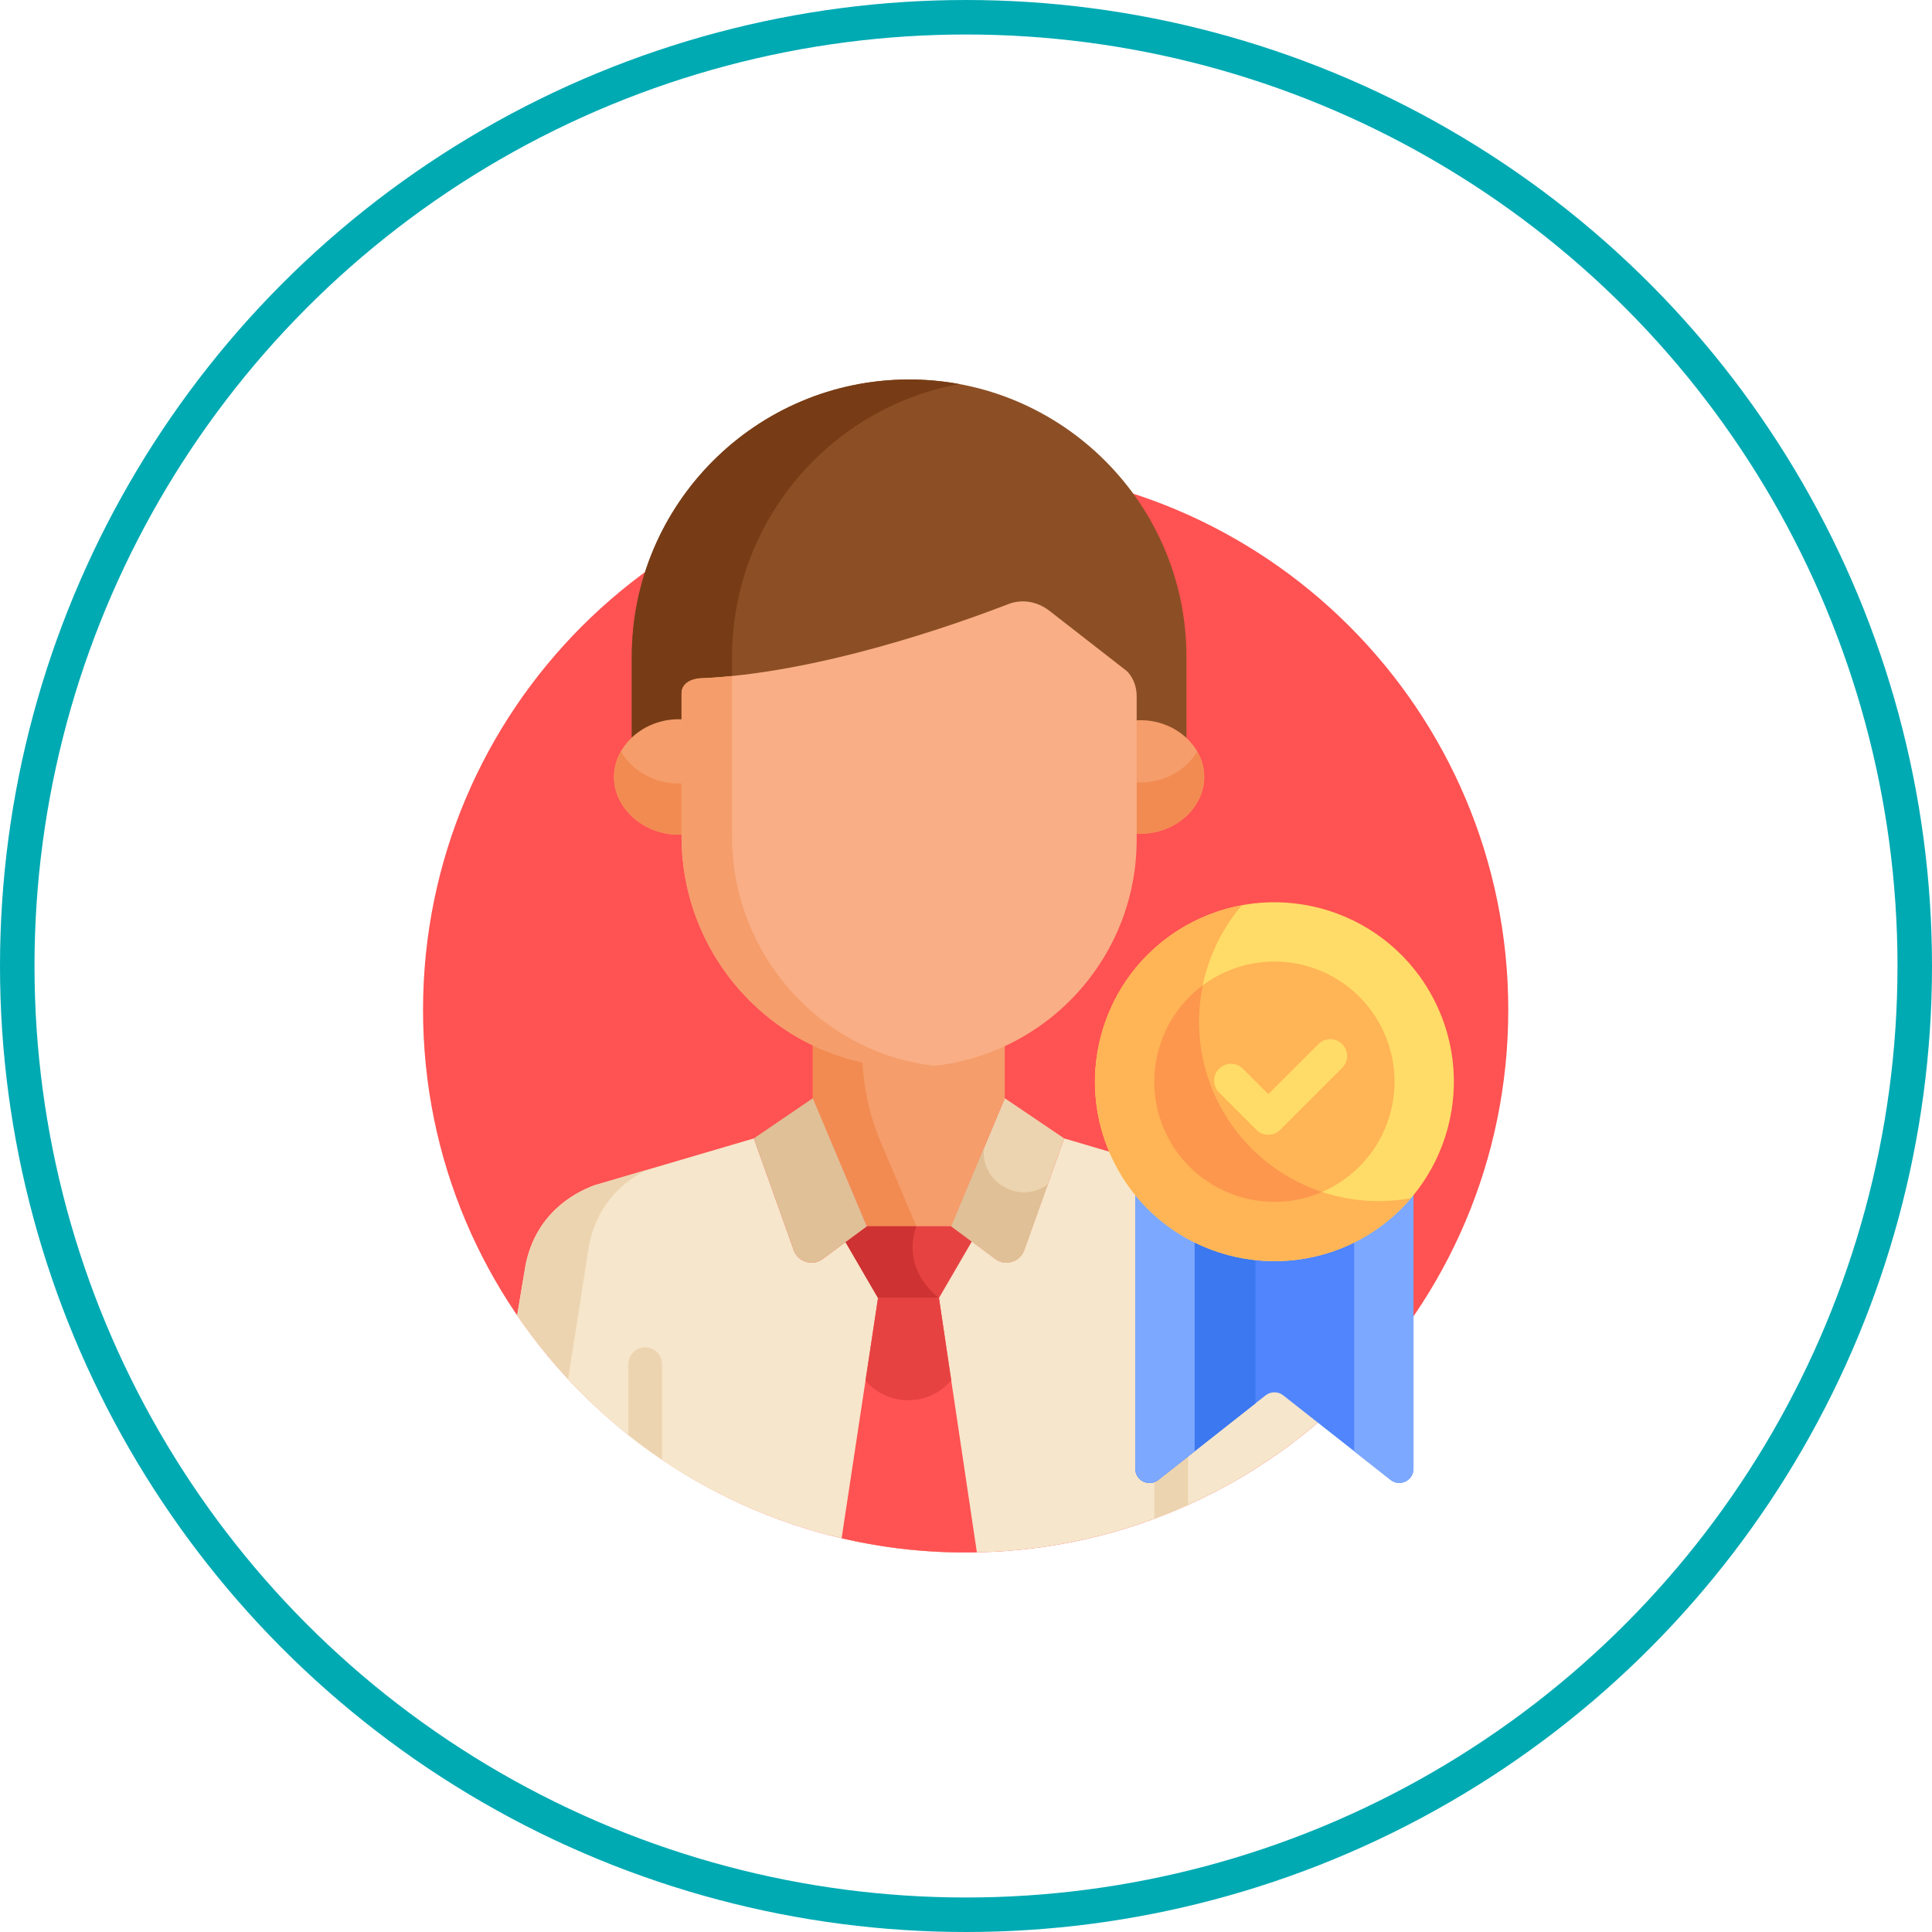 <svg width="56" height="56" viewBox="0 0 56 56" fill="none" xmlns="http://www.w3.org/2000/svg">
<path d="M43.718 29.272C43.718 37.958 36.676 45 27.99 45C19.303 45 12.262 37.958 12.262 29.272C12.262 20.586 19.303 13.544 27.99 13.544C36.676 13.544 43.718 20.586 43.718 29.272Z" fill="#FF5252"/>
<path d="M38.199 41.235C37.851 39.093 37.478 36.808 37.45 36.67C37.101 34.884 35.463 34.359 35.463 34.359C35.463 34.359 31.013 33.046 30.845 32.997C30.621 33.625 30.061 35.192 29.688 36.237C29.565 36.582 29.144 36.71 28.85 36.492L27.572 35.544H25.131L25.121 35.536L25.125 35.544L23.846 36.492C23.552 36.71 23.131 36.582 23.008 36.237L21.851 32.997C21.604 33.069 17.221 34.359 17.221 34.359C16.62 34.583 15.53 35.186 15.233 36.67L14.99 38.126C20.33 45.952 31.163 47.245 38.199 41.235Z" fill="#F6E6CB"/>
<path d="M15.234 36.67L14.99 38.126C15.436 38.78 15.93 39.398 16.467 39.976L17.076 36.085C17.326 34.834 18.14 34.209 18.749 33.909C17.906 34.157 17.221 34.359 17.221 34.359C16.62 34.583 15.53 35.187 15.234 36.67Z" fill="#EDD4B0"/>
<path d="M19.886 21.237V20.297C19.886 19.89 20.399 19.859 20.399 19.859L20.398 19.858C23.817 19.722 27.696 18.297 29.219 17.708C29.609 17.557 30.05 17.613 30.428 17.907L32.535 19.649C32.535 19.649 32.818 19.902 32.818 20.378V21.267C33.384 21.217 34.03 21.4 34.39 21.718V19.038C34.39 14.606 30.784 11 26.352 11C21.919 11 18.313 14.606 18.313 19.038V21.707C18.672 21.386 19.317 21.197 19.886 21.237Z" fill="#8C4F25"/>
<path d="M21.22 19.801V19.038C21.22 15.102 24.064 11.818 27.805 11.132C27.333 11.045 26.848 11 26.352 11C21.919 11 18.313 14.606 18.313 19.038V21.707C18.672 21.386 19.317 21.197 19.886 21.237V20.297C19.886 19.89 20.399 19.858 20.399 19.858L20.398 19.858C20.669 19.847 20.944 19.827 21.22 19.801Z" fill="#773C15"/>
<path d="M19.82 20.854C18.747 20.772 17.797 21.56 17.797 22.521C17.797 23.477 18.742 24.27 19.82 24.188V20.854Z" fill="#F59D6B"/>
<path d="M32.882 20.884V24.157C33.957 24.257 34.905 23.471 34.905 22.521C34.905 21.566 33.952 20.785 32.882 20.884Z" fill="#F59D6B"/>
<path d="M17.998 21.779C17.87 22.003 17.797 22.255 17.797 22.521C17.797 23.477 18.742 24.27 19.82 24.188V22.704C19.041 22.764 18.331 22.365 17.998 21.779Z" fill="#F28B51"/>
<path d="M32.882 22.673V24.157C33.957 24.257 34.905 23.471 34.905 22.52C34.905 22.255 34.831 22.002 34.701 21.779C34.366 22.357 33.657 22.745 32.882 22.673Z" fill="#F28B51"/>
<path d="M29.124 31.833L27.571 35.544L28.85 36.492C29.144 36.71 29.565 36.582 29.688 36.237L30.845 32.996L29.124 31.833Z" fill="#EDD4B0"/>
<path d="M26.664 30.732C25.552 30.784 24.497 30.553 23.56 30.106V31.833L24.69 34.505L25.131 35.544H27.571L29.124 31.833C29.124 31.372 29.124 30.682 29.124 30.13C28.37 30.479 27.54 30.691 26.664 30.732Z" fill="#F59D6B"/>
<path d="M25.536 33.123C25.197 32.321 25.012 31.463 24.992 30.594C24.492 30.486 24.012 30.322 23.56 30.106V31.833L24.69 34.505L25.131 35.544H26.562C25.156 32.226 25.641 33.37 25.536 33.123Z" fill="#F28B51"/>
<path d="M25.132 35.544L24.508 36.001L24.507 36.002L25.45 37.624H27.216L28.168 35.986L27.572 35.544C26.108 35.544 26.63 35.544 25.132 35.544Z" fill="#E74242"/>
<path d="M28.315 44.996L27.216 37.624H25.45L24.395 44.587C25.644 44.879 26.948 45.024 28.315 44.996Z" fill="#FF5252"/>
<path d="M18.701 39.054C18.432 39.054 18.213 39.272 18.213 39.542V41.592C18.529 41.843 18.854 42.082 19.189 42.309V39.542C19.189 39.272 18.971 39.054 18.701 39.054Z" fill="#EDD4B0"/>
<path d="M33.948 39.054C33.679 39.054 33.46 39.272 33.46 39.542V44.022C33.791 43.899 34.116 43.766 34.436 43.622V39.542C34.436 39.272 34.218 39.054 33.948 39.054Z" fill="#EDD4B0"/>
<path d="M32.665 19.454L30.428 17.712C30.05 17.418 29.609 17.361 29.219 17.513V17.513C27.696 18.102 23.687 19.527 20.268 19.663L20.268 19.663C20.268 19.663 19.755 19.695 19.755 20.101V24.244C19.755 28.024 22.888 31.103 26.664 30.926C30.162 30.763 32.947 27.876 32.947 24.338V20.182C32.947 19.707 32.665 19.454 32.665 19.454Z" fill="#F9AE85"/>
<path d="M21.218 24.244V19.595C20.898 19.627 20.581 19.65 20.268 19.663L20.268 19.664C20.268 19.664 19.755 19.695 19.755 20.102V24.244C19.755 28.024 22.888 31.103 26.664 30.927C26.807 30.92 26.948 30.908 27.087 30.893C23.793 30.522 21.218 27.671 21.218 24.244Z" fill="#F59D6B"/>
<path d="M25.132 35.544L24.508 36.001L24.507 36.002L25.45 37.624H27.216C26.054 36.682 26.562 35.544 26.562 35.544C26.218 35.544 26.078 35.544 25.132 35.544Z" fill="#CE3232"/>
<path d="M27.572 40.01L27.217 37.624H25.45L25.087 40.021C25.751 40.781 26.918 40.773 27.572 40.01Z" fill="#E74242"/>
<path d="M28.518 33.281L27.571 35.544L28.85 36.492C29.144 36.71 29.565 36.582 29.688 36.237L30.368 34.331C29.565 34.922 28.422 34.29 28.518 33.281Z" fill="#E0C096"/>
<path d="M23.559 31.833L25.124 35.544L23.846 36.492C23.552 36.71 23.131 36.582 23.008 36.237L21.851 32.996L23.559 31.833Z" fill="#E0C096"/>
<path d="M32.908 34.185V42.572C32.908 42.916 33.304 43.108 33.573 42.895L36.685 40.444C36.834 40.327 37.045 40.327 37.194 40.444L40.306 42.895C40.575 43.108 40.971 42.916 40.971 42.572V34.185C38.889 36.736 34.995 36.742 32.908 34.185Z" fill="#5085FE"/>
<path d="M36.391 36.071C34.989 35.924 33.753 35.221 32.908 34.185V42.572C32.908 42.916 33.304 43.108 33.574 42.895L36.391 40.676V36.071Z" fill="#3C78EF"/>
<path d="M39.252 35.559V42.065L40.306 42.895C40.575 43.108 40.971 42.916 40.971 42.572V34.185C40.504 34.757 39.918 35.227 39.252 35.559Z" fill="#7DA8FF"/>
<path d="M34.628 35.559V42.065L33.574 42.895C33.304 43.108 32.908 42.916 32.908 42.572V34.185C33.375 34.757 33.961 35.227 34.628 35.559Z" fill="#7DA8FF"/>
<path d="M34.339 26.85C31.851 28.286 30.999 31.467 32.435 33.955C33.871 36.443 37.053 37.295 39.54 35.859C42.028 34.422 42.88 31.241 41.444 28.753C40.008 26.266 36.827 25.413 34.339 26.85Z" fill="#FFDC67"/>
<path d="M35.45 32.214C34.319 30.255 34.608 27.867 35.996 26.239C35.428 26.344 34.868 26.544 34.339 26.85C31.851 28.286 30.999 31.467 32.435 33.955C34.23 37.064 38.57 37.46 40.898 34.729C38.794 35.117 36.581 34.173 35.45 32.214Z" fill="#FFB456"/>
<path d="M39.954 29.613C38.993 27.947 36.863 27.377 35.198 28.338C33.533 29.3 32.962 31.429 33.924 33.095C34.885 34.76 37.015 35.331 38.68 34.369C40.345 33.408 40.916 31.278 39.954 29.613Z" fill="#FFB456"/>
<path d="M38.321 34.55C35.814 33.722 34.327 31.146 34.863 28.56C33.461 29.6 33.031 31.547 33.924 33.095C34.818 34.643 36.72 35.244 38.321 34.55Z" fill="#FC974D"/>
<path d="M36.419 32.749L35.335 31.666C35.145 31.476 35.145 31.167 35.335 30.977C35.526 30.786 35.834 30.786 36.025 30.977L36.763 31.715L38.214 30.264C38.405 30.073 38.714 30.073 38.904 30.264C39.094 30.454 39.094 30.763 38.904 30.954L37.108 32.749C36.918 32.94 36.609 32.94 36.419 32.749Z" fill="#FFDC67"/>
<circle cx="28" cy="28" r="27.5" stroke="#00AAB3"/>
</svg>
